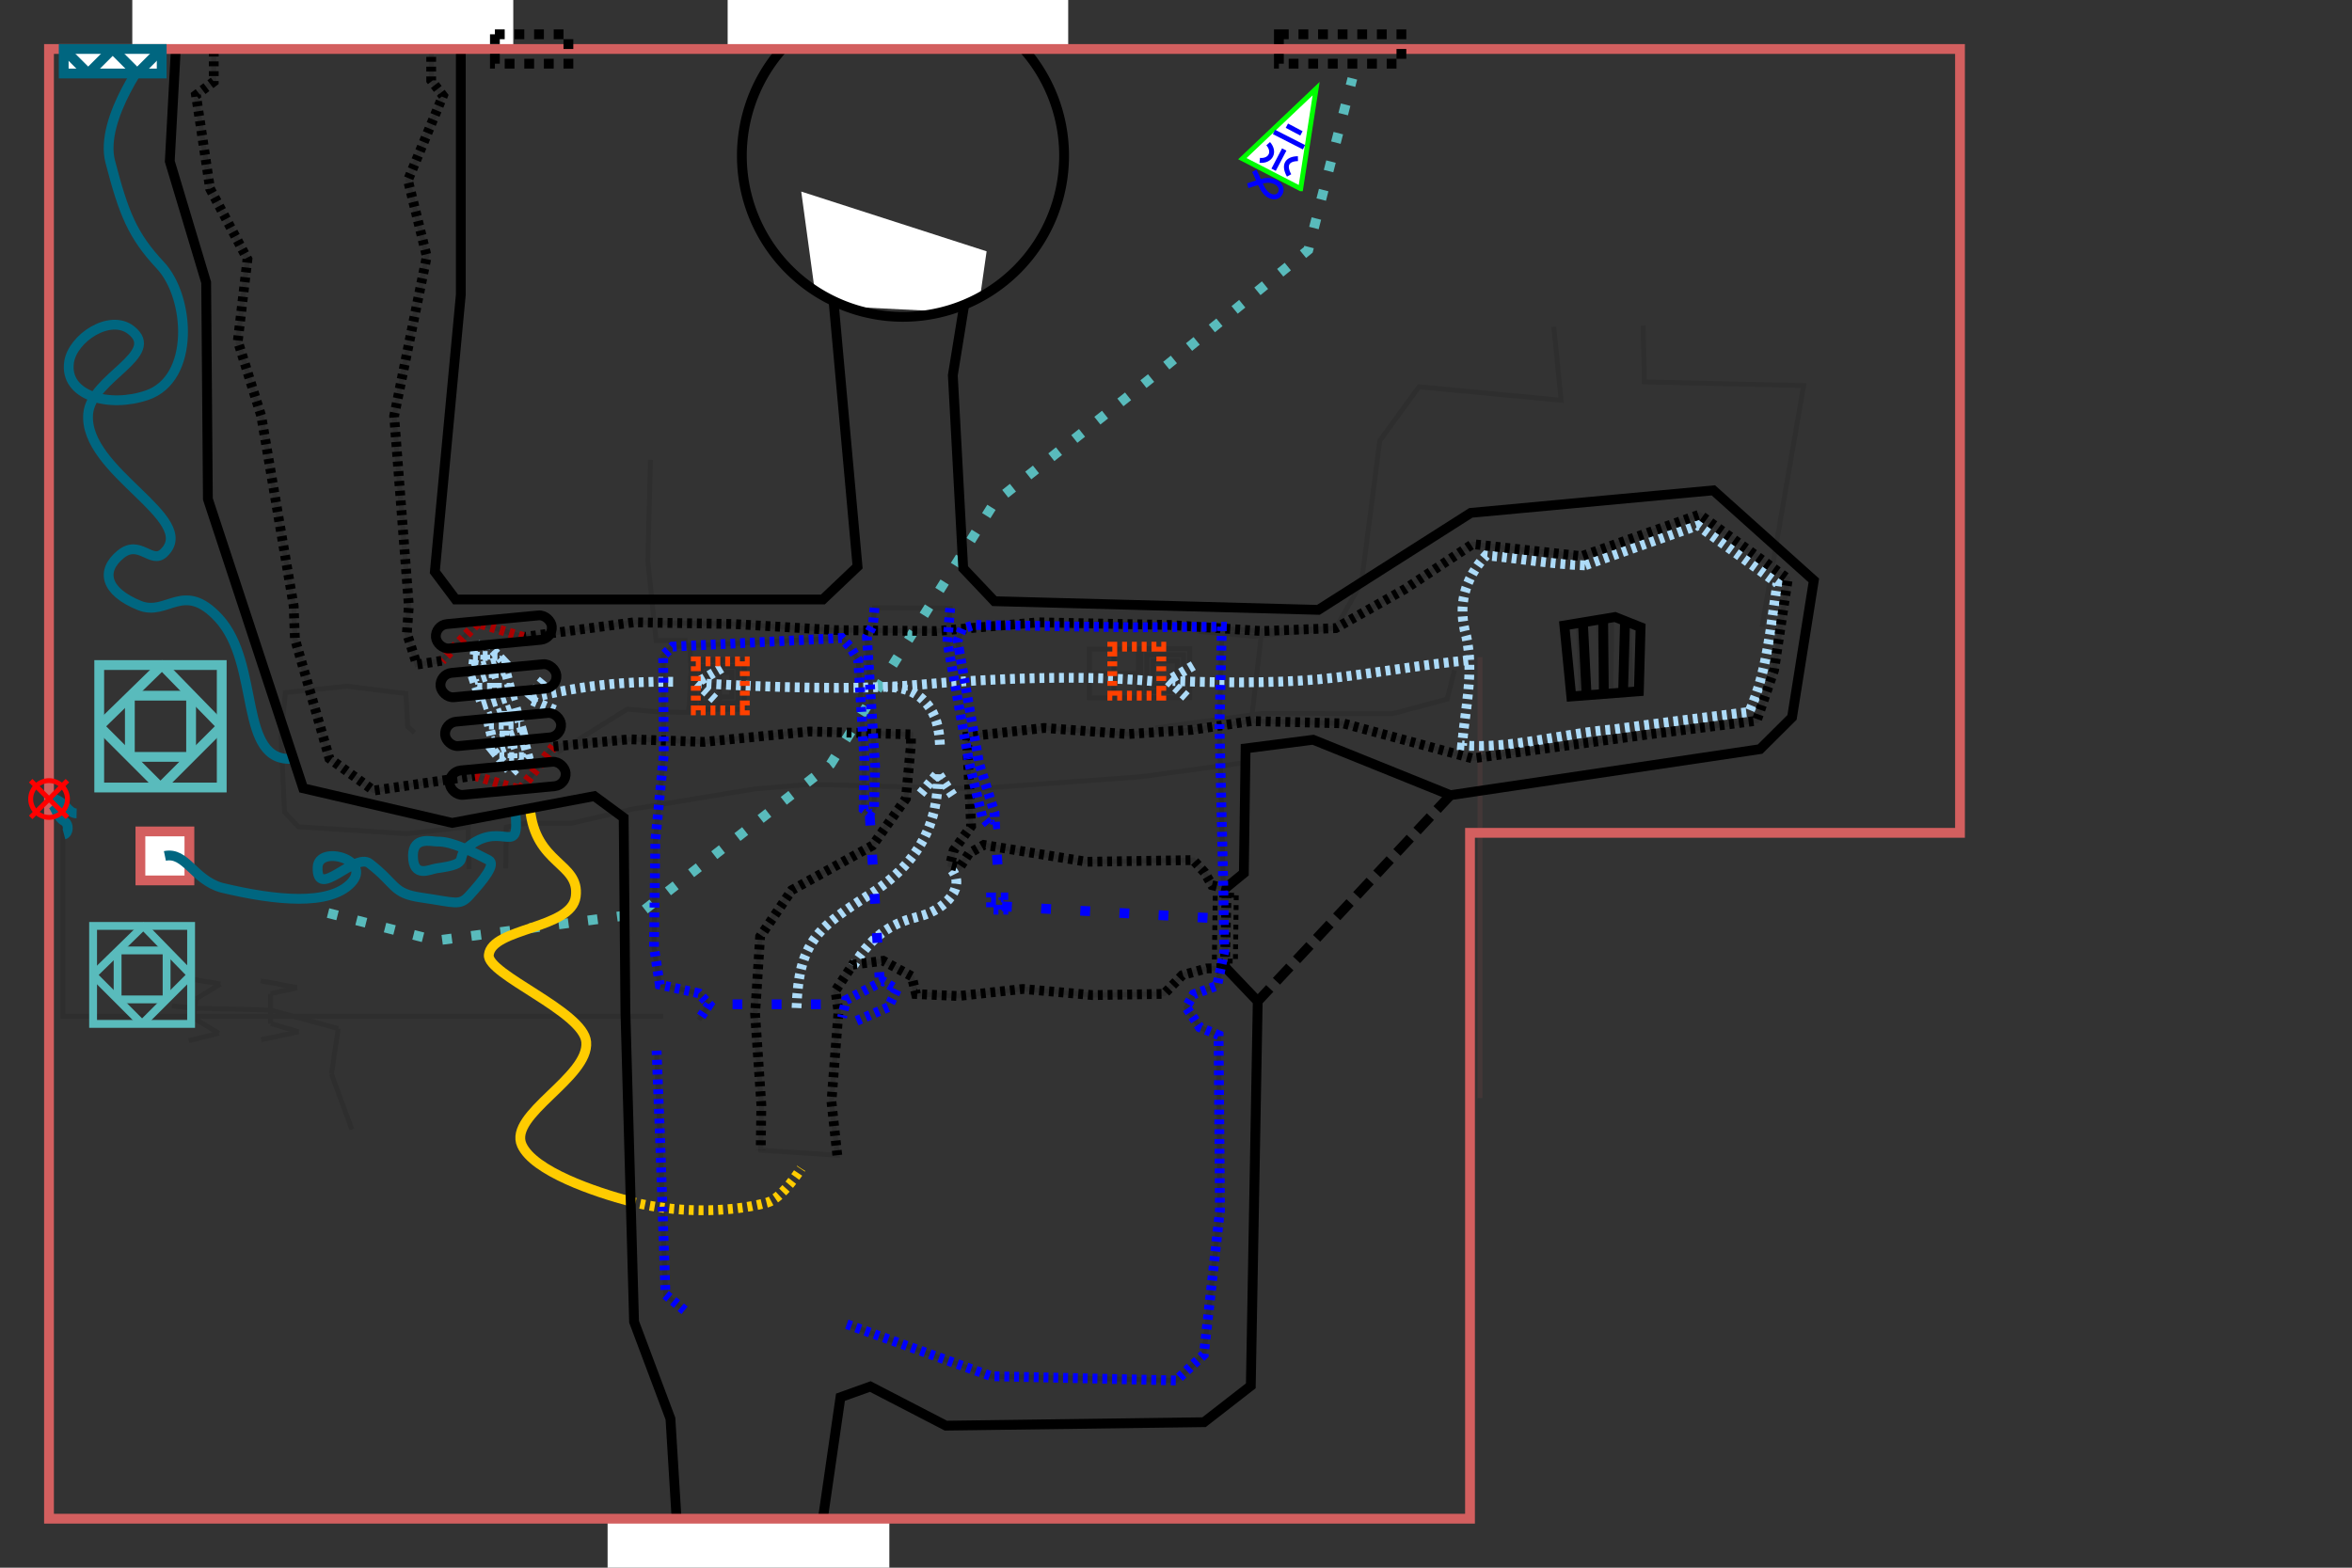 <?xml version="1.0" encoding="UTF-8" standalone="no"?>
<!-- Created with Inkscape (http://www.inkscape.org/) -->

<svg
   xmlns:dc="http://purl.org/dc/elements/1.1/"
   xmlns:cc="http://creativecommons.org/ns#"
   xmlns:rdf="http://www.w3.org/1999/02/22-rdf-syntax-ns#"
   xmlns:svg="http://www.w3.org/2000/svg"
   xmlns="http://www.w3.org/2000/svg"
   xmlns:sodipodi="http://sodipodi.sourceforge.net/DTD/sodipodi-0.dtd"
   xmlns:inkscape="http://www.inkscape.org/namespaces/inkscape"
   width="480"
   height="320"
   id="svg2"
   version="1.1"
   inkscape:version="0.48.2 r9819"
   sodipodi:docname="itnas401.svg"
   inkscape:export-xdpi="90"
   inkscape:export-ydpi="90">
  <rect width="100%" height="100%" fill="#333333" stroke="none"/>
  <defs
     id="defs4">
    <inkscape:perspective
       sodipodi:type="inkscape:persp3d"
       inkscape:vp_x="0 : 160 : 1"
       inkscape:vp_y="0 : 1000 : 0"
       inkscape:vp_z="480 : 160 : 1"
       inkscape:persp3d-origin="240 : 106.66667 : 1"
       id="perspective8" />
  </defs>
  <sodipodi:namedview
     id="base"
     pagecolor="#ffffff"
     bordercolor="#666666"
     borderopacity="1.0"
     inkscape:pageopacity="1"
     inkscape:pageshadow="2"
     inkscape:zoom="2"
     inkscape:cx="234.5385"
     inkscape:cy="169.70799"
     inkscape:document-units="px"
     inkscape:current-layer="layer2"
     showgrid="false"
     inkscape:snap-nodes="true"
     inkscape:snap-global="false"
     inkscape:snap-grids="true"
     showguides="true"
     inkscape:window-width="1235"
     inkscape:window-height="746"
     inkscape:window-x="-8"
     inkscape:window-y="-8"
     inkscape:window-maximized="1"
     inkscape:object-nodes="false"
     inkscape:object-paths="false"
     inkscape:snap-center="false"
     inkscape:snap-object-midpoints="false">
    <inkscape:grid
       empspacing="5"
       visible="true"
       enabled="true"
       snapvisiblegridlinesonly="true"
       type="xygrid"
       id="grid2816" />
  </sodipodi:namedview>
  <g
     inkscape:label="skel"
     inkscape:groupmode="layer"
     id="layer1"
     style="opacity:0.1;display:inline"
     sodipodi:insensitive="true">
    <g
       id="g17943"
       transform="matrix(0.25,0,0,0.25,154.178,186.919)"
       style="color:#000000;fill:none;stroke:#000000;stroke-width:4px;stroke-linecap:butt;stroke-linejoin:miter;stroke-miterlimit:4;stroke-opacity:1;stroke-dasharray:none;stroke-dashoffset:0;marker:none;visibility:visible;display:inline;overflow:visible;enable-background:accumulate">
      <g
         id="g8206-1"
         transform="translate(-27.44,-242.778)"
         inkscape:transform-center-x="28.667724"
         inkscape:transform-center-y="24.022399"
         style="color:#000000;fill:none;stroke:#000000;stroke-width:4px;stroke-linecap:butt;stroke-linejoin:miter;stroke-miterlimit:4;stroke-opacity:1;stroke-dasharray:none;stroke-dashoffset:0;marker:none;visibility:visible;display:inline;overflow:visible;enable-background:accumulate">
        <g
           id="g8208-74"
           style="color:#000000;fill:none;stroke:#000000;stroke-width:4px;stroke-linecap:butt;stroke-linejoin:miter;stroke-miterlimit:4;stroke-opacity:1;stroke-dasharray:none;stroke-dashoffset:0;marker:none;visibility:visible;display:inline;overflow:visible;enable-background:accumulate">
          <path
             inkscape:connector-curvature="0"
             style="color:#000000;fill:none;stroke:#000000;stroke-width:4px;stroke-linecap:butt;stroke-linejoin:miter;stroke-miterlimit:4;stroke-opacity:1;stroke-dasharray:none;stroke-dashoffset:0;marker:none;visibility:visible;display:inline;overflow:visible;enable-background:accumulate"
             d="m 320,65 0,-40"
             id="path8210-0"
             sodipodi:nodetypes="cc" />
          <path
             inkscape:connector-curvature="0"
             style="color:#000000;fill:none;stroke:#000000;stroke-width:4px;stroke-linecap:butt;stroke-linejoin:miter;stroke-miterlimit:4;stroke-opacity:1;stroke-dasharray:none;stroke-dashoffset:0;marker:none;visibility:visible;display:inline;overflow:visible;enable-background:accumulate"
             d="m 300,45 40,0"
             id="path8212-94" />
        </g>
        <rect
           y="25"
           x="300"
           height="40"
           width="40"
           id="rect8214-8"
           style="color:#000000;fill:none;stroke:#000000;stroke-width:4px;stroke-linecap:butt;stroke-linejoin:miter;stroke-miterlimit:4;stroke-opacity:1;stroke-dasharray:none;stroke-dashoffset:0;marker:none;visibility:visible;display:inline;overflow:visible;enable-background:accumulate" />
      </g>
      <g
         id="g8206-9"
         transform="translate(-349.247,-233.464)"
         inkscape:transform-center-x="28.667724"
         inkscape:transform-center-y="24.022399"
         style="color:#000000;fill:none;stroke:#000000;stroke-width:4px;stroke-linecap:butt;stroke-linejoin:miter;stroke-miterlimit:4;stroke-opacity:1;stroke-dasharray:none;stroke-dashoffset:0;marker:none;visibility:visible;display:inline;overflow:visible;enable-background:accumulate">
        <g
           id="g8208-7"
           style="color:#000000;fill:none;stroke:#000000;stroke-width:4px;stroke-linecap:butt;stroke-linejoin:miter;stroke-miterlimit:4;stroke-opacity:1;stroke-dasharray:none;stroke-dashoffset:0;marker:none;visibility:visible;display:inline;overflow:visible;enable-background:accumulate">
          <path
             inkscape:connector-curvature="0"
             style="color:#000000;fill:none;stroke:#000000;stroke-width:4px;stroke-linecap:butt;stroke-linejoin:miter;stroke-miterlimit:4;stroke-opacity:1;stroke-dasharray:none;stroke-dashoffset:0;marker:none;visibility:visible;display:inline;overflow:visible;enable-background:accumulate"
             d="m 320,65 0,-40"
             id="path8210-8"
             sodipodi:nodetypes="cc" />
          <path
             inkscape:connector-curvature="0"
             style="color:#000000;fill:none;stroke:#000000;stroke-width:4px;stroke-linecap:butt;stroke-linejoin:miter;stroke-miterlimit:4;stroke-opacity:1;stroke-dasharray:none;stroke-dashoffset:0;marker:none;visibility:visible;display:inline;overflow:visible;enable-background:accumulate"
             d="m 300,45 40,0"
             id="path8212-9" />
        </g>
        <rect
           y="25"
           x="300"
           height="40"
           width="40"
           id="rect8214-4"
           style="color:#000000;fill:none;stroke:#000000;stroke-width:4px;stroke-linecap:butt;stroke-linejoin:miter;stroke-miterlimit:4;stroke-opacity:1;stroke-dasharray:none;stroke-dashoffset:0;marker:none;visibility:visible;display:inline;overflow:visible;enable-background:accumulate" />
      </g>
      <path
         id="path3120"
         d="m -57.906,322.213 -15.54,-12.847 -4.37,-126.008 -2.904,-73.133"
         style="color:#000000;fill:none;stroke:#000000;stroke-width:4px;stroke-linecap:butt;stroke-linejoin:miter;stroke-miterlimit:4;stroke-opacity:1;stroke-dasharray:none;stroke-dashoffset:0;marker:none;visibility:visible;display:inline;overflow:visible;enable-background:accumulate"
         inkscape:connector-curvature="0" />
      <path
         id="path3118"
         d="m 74.555,333.545 117.912,42.434 150.911,3.476 22.634,-21.131 13.154,-117.722 -1.095,-143.091 -15.405,-6.409 -11.036,-16.443 6.051,-10.465 19.164,-7.075 5.821,-28.018 -0.732,-52.146 -3.145,-131.38 1.938,-81.525 -72.068,0.508 -129.993,-1.956 -9.898,3.11 -3.852,9.64 1.276,7.245"
         style="color:#000000;fill:none;stroke:#000000;stroke-width:4px;stroke-linecap:butt;stroke-linejoin:miter;stroke-miterlimit:4;stroke-opacity:1;stroke-dasharray:none;stroke-dashoffset:0;marker:none;visibility:visible;display:inline;overflow:visible;enable-background:accumulate"
         inkscape:connector-curvature="0" />
      <path
         id="path2901"
         d="m 158.063,-215.676 -1.397,-7.723 2.25,-27.75 -61.75,-0.25 -1.266,14.06 -4.903,9.621 6.665,105.788 -0.855,33.474 -3.536,4.95 -4.95,-3.536 0.536,-41.029 -4.95,-80.61 -6.364,-10.253 -7.099,-7.798 -138.146,7.007 -7.646,7.262 0.439,81.358 -6.83,69.793 -1.112,86.995 4.711,30.631 31.73,6.987 8.528,9.151 -8.365,12.639"
         style="color:#000000;fill:none;stroke:#000000;stroke-width:4px;stroke-linecap:butt;stroke-linejoin:miter;stroke-miterlimit:4;stroke-opacity:1;stroke-dasharray:none;stroke-dashoffset:0;marker:none;visibility:visible;display:inline;overflow:visible;enable-background:accumulate"
         inkscape:connector-curvature="0" />
    </g>
    <path
       style="color:#000000;fill:none;stroke:#000000;stroke-width:1px;stroke-linecap:butt;stroke-linejoin:miter;stroke-miterlimit:4;stroke-opacity:1;stroke-dasharray:none;stroke-dashoffset:0;marker:none;visibility:visible;display:inline;overflow:visible;enable-background:accumulate"
       d="m 88,10.031 -44.375,0.5 0,6.125 -3.625,2.75 2.875,19.125 7.625,14.375 -1.969,16.719 4.781,15.281 6.625,38.812 0.25,6.656 0,0.031 7.031,24.406 9.031,6.562 20.625,-3.031 9.281,2.875 6.812,-8.844 15.469,-1.469 0.031,0 15.188,0.531 21.562,-2.125 20.688,0.594 0,2.062 -1.031,11.031 0,0.031 -6.812,9.562 -16.469,9.094 -6.469,9.5 -0.812,12.625 -0.219,3.031 1.281,18.656 -0.125,9.281 15.625,1.031 -1.188,-10.938 1.438,-18.406 -0.625,-4.25 3.531,-5.312 6.219,-0.781 5.812,3.156 0.875,3.625 8.625,0.406 13.188,-1.438 14.219,1.25 0.031,0 0.25,0 14.312,-0.25 0.031,-0.031 3.688,-3.781 4.969,-1.375 3.719,-0.094 0.375,-16.156 0,-0.031 -3,-0.719 -1.562,-2.656 -2.25,-2.469 -21.75,0.344 -21,-3.438 -3.031,1.75 -1.875,2.812 -1.969,-0.531 0.719,-2.938 3.562,-4.906 -0.812,-16.875 0.031,-1.438 15.719,-1.75 16.969,1.25 13.25,-0.875 12.031,-1.781 2.125,-18.375 -18.906,-1.25 -26.688,-0.531 -20.875,1.781 -20.5,-0.188 -20.875,-1.25 -20.312,-0.344 -22.531,3 -9.375,-2.875 -7.312,7.719 -5.062,0.781 -2.031,-6.406 0.406,-5.562 0,-0.031 -3,-38.75 6.656,-32.562 -3.844,-15.562 7.156,-17.25 -2.406,-3.125 0,-6.375 z"
       id="path12433"
       inkscape:connector-curvature="0" />
    <g
       transform="matrix(0.25,0,0,0.25,66.837,128.497)"
       id="g12452"
       style="color:#000000;fill:none;stroke:#000000;stroke-width:4px;stroke-linecap:butt;stroke-linejoin:miter;stroke-miterlimit:4;stroke-opacity:1;stroke-dasharray:none;stroke-dashoffset:0;marker:none;visibility:visible;display:inline;overflow:visible;enable-background:accumulate">
      <rect
         style="color:#000000;fill:none;stroke:#000000;stroke-width:4px;stroke-linecap:butt;stroke-linejoin:miter;stroke-miterlimit:4;stroke-opacity:1;stroke-dasharray:none;stroke-dashoffset:0;marker:none;visibility:visible;display:inline;overflow:visible;enable-background:accumulate"
         id="rect12454"
         width="40"
         height="40"
         x="300"
         y="25" />
      <rect
         y="30"
         x="305"
         height="30"
         width="30"
         id="rect12456"
         style="color:#000000;fill:none;stroke:#000000;stroke-width:4px;stroke-linecap:butt;stroke-linejoin:miter;stroke-miterlimit:4;stroke-opacity:1;stroke-dasharray:none;stroke-dashoffset:0;marker:none;visibility:visible;display:inline;overflow:visible;enable-background:accumulate" />
      <rect
         style="color:#000000;fill:none;stroke:#000000;stroke-width:4px;stroke-linecap:butt;stroke-linejoin:miter;stroke-miterlimit:4;stroke-opacity:1;stroke-dasharray:none;stroke-dashoffset:0;marker:none;visibility:visible;display:inline;overflow:visible;enable-background:accumulate"
         id="rect12458"
         width="20"
         height="20"
         x="310"
         y="35" />
    </g>
    <g
       style="color:#000000;fill:none;stroke:#000000;stroke-width:4px;stroke-linecap:butt;stroke-linejoin:miter;stroke-miterlimit:4;stroke-opacity:1;stroke-dasharray:none;stroke-dashoffset:0;marker:none;visibility:visible;display:inline;overflow:visible;enable-background:accumulate"
       id="g11409"
       transform="matrix(0.25,0,0,0.25,157.788,126.168)">
      <rect
         y="25"
         x="300"
         height="40"
         width="40"
         id="rect11411"
         style="color:#000000;fill:none;stroke:#000000;stroke-width:4px;stroke-linecap:butt;stroke-linejoin:miter;stroke-miterlimit:4;stroke-opacity:1;stroke-dasharray:none;stroke-dashoffset:0;marker:none;visibility:visible;display:inline;overflow:visible;enable-background:accumulate" />
      <rect
         style="color:#000000;fill:none;stroke:#000000;stroke-width:4px;stroke-linecap:butt;stroke-linejoin:miter;stroke-miterlimit:4;stroke-opacity:1;stroke-dasharray:none;stroke-dashoffset:0;marker:none;visibility:visible;display:inline;overflow:visible;enable-background:accumulate"
         id="rect11413"
         width="30"
         height="30"
         x="305"
         y="30" />
      <rect
         y="35"
         x="310"
         height="20"
         width="20"
         id="rect11415"
         style="color:#000000;fill:none;stroke:#000000;stroke-width:4px;stroke-linecap:butt;stroke-linejoin:miter;stroke-miterlimit:4;stroke-opacity:1;stroke-dasharray:none;stroke-dashoffset:0;marker:none;visibility:visible;display:inline;overflow:visible;enable-background:accumulate" />
    </g>
    <g
       id="g18091"
       transform="matrix(0.25,0,0,0.25,77.527,115.64)"
       style="color:#000000;fill:none;stroke:#000000;stroke-width:4px;stroke-linecap:butt;stroke-linejoin:miter;stroke-miterlimit:4;stroke-opacity:1;stroke-dasharray:none;stroke-dashoffset:0;marker:none;visibility:visible;display:inline;overflow:visible;enable-background:accumulate">
      <path
         sodipodi:nodetypes="cccc"
         inkscape:connector-curvature="0"
         id="path3071"
         d="m 1128.256,49.256 34,-197 -130,-3 -1,-46"
         style="color:#000000;fill:none;stroke:#000000;stroke-width:4px;stroke-linecap:butt;stroke-linejoin:miter;stroke-miterlimit:4;stroke-opacity:1;stroke-dasharray:none;stroke-dashoffset:0;marker:none;visibility:visible;display:inline;overflow:visible;enable-background:accumulate" />
      <path
         sodipodi:nodetypes="cccccccc"
         inkscape:connector-curvature="0"
         id="path5363"
         d="m 958.256,-195.744 6,60 -116,-11 -32,44 -15,116 -21,37 L 713.5,56.988 668.052,52.929"
         style="color:#000000;fill:none;stroke:#000000;stroke-width:4px;stroke-linecap:butt;stroke-linejoin:miter;stroke-miterlimit:4;stroke-opacity:1;stroke-dasharray:none;stroke-dashoffset:0;marker:none;visibility:visible;display:inline;overflow:visible;enable-background:accumulate" />
      <path
         inkscape:connector-curvature="0"
         id="path3060"
         d="m 877.214,84.749 -5.958,23.507 -45,12 L 720,120 633,131.81"
         style="color:#000000;fill:none;stroke:#000000;stroke-width:4px;stroke-linecap:butt;stroke-linejoin:miter;stroke-miterlimit:4;stroke-opacity:1;stroke-dasharray:none;stroke-dashoffset:0;marker:none;visibility:visible;display:inline;overflow:visible;enable-background:accumulate" />
    </g>
    <path
       style="color:#000000;fill:none;stroke:#0000ff;stroke-width:1px;stroke-linecap:butt;stroke-linejoin:miter;stroke-miterlimit:4;stroke-opacity:1;stroke-dasharray:none;stroke-dashoffset:0;marker:none;visibility:visible;display:inline;overflow:visible;enable-background:accumulate"
       d="m 43.627,10.516 44.375,-0.5"
       id="path3057"
       inkscape:connector-curvature="0" />
    <path
       style="color:#000000;fill:none;stroke:#d35f5f;stroke-width:1;stroke-linecap:butt;stroke-linejoin:miter;stroke-miterlimit:4;stroke-opacity:1;stroke-dasharray:none;stroke-dashoffset:0;marker:none;visibility:visible;display:inline;overflow:visible;enable-background:accumulate"
       d="m 302.049,134.14 0,90"
       id="path7571"
       inkscape:connector-curvature="0" />
    <g
       id="g23506"
       transform="translate(9,38)">
      <path
         sodipodi:nodetypes="cccccccccccccccccccccccccccccccccc"
         inkscape:connector-curvature="0"
         id="path5363-1"
         d="m 245.266,117.633 -21.75,2.953 -33.498,2.408 -33.752,-0.895 -11.25,0.939 -24.75,4.082 -12.693,2.933 -9.369,0 -3.889,0.795 -0.088,8.397 m -7.513,0.177 -0.177,-8.662 -12.551,1.414 -22.097,-1.414 -2.828,-3.005 -0.707,-15.38 0.884,-9.016 12.594,-1.287 12,1.5 0.375,6.75 1.388,1.227 m 29.097,3.95 0.761,-0.295 13.564,-8.455 6.75,0.598 5.684,0.023 0.227,-1.354 L 132,99 l -0.175,-5.257 -0.996,0 -0.001,-1.001 -5.934,0 -1.683,-16.199 0.53,-20.683"
         style="color:#000000;fill:none;stroke:#000000;stroke-width:1px;stroke-linecap:butt;stroke-linejoin:miter;stroke-miterlimit:4;stroke-opacity:1;stroke-dasharray:none;stroke-dashoffset:0;marker:none;visibility:visible;display:inline;overflow:visible;enable-background:accumulate" />
      <path
         id="path7571-5"
         d="m 3.83,121.947 0,47.5 43.75,0 78.75,0"
         style="color:#000000;fill:none;stroke:#000000;stroke-width:1px;stroke-linecap:butt;stroke-linejoin:miter;stroke-miterlimit:4;stroke-opacity:1;stroke-dasharray:none;stroke-dashoffset:0;marker:none;visibility:visible;display:inline;overflow:visible;enable-background:accumulate"
         inkscape:connector-curvature="0" />
    </g>
    <path
       style="fill:none;stroke:#000000;stroke-width:1px;stroke-linecap:butt;stroke-linejoin:miter;stroke-opacity:1"
       d="m 257.5,128.812 15.091,-0.609 14.141,-7.961 13.789,-9.192 22.274,2.475 24.042,-8.485 18.031,13.081 -2.801,18.672 -3.563,10.32 -22.274,2.828 -35.732,4.879 -26.369,-7.166 -18.753,-0.466"
       id="path23528"
       inkscape:connector-curvature="0"
       sodipodi:nodetypes="ccccccccccccc" />
    <path
       style="color:#000000;fill:none;stroke:#000000;stroke-width:1;stroke-linecap:butt;stroke-linejoin:miter;stroke-miterlimit:4;stroke-opacity:1;stroke-dashoffset:0;marker:none;visibility:visible;display:inline;overflow:visible;enable-background:accumulate"
       d="m 319.259,127.667 10.333,-1.719 5.223,2.073 -0.354,13.081 -13.789,1.061 z"
       id="rect23530"
       inkscape:connector-curvature="0"
       sodipodi:nodetypes="cccccc" />
    <path
       style="fill:none;stroke:#000000;stroke-width:1px;stroke-linecap:butt;stroke-linejoin:miter;stroke-opacity:1"
       d="m 322.119,127.097 0.631,14.906 1.324,-0.102 -0.62,-15.07 z"
       id="path23699"
       inkscape:connector-curvature="0"
       sodipodi:nodetypes="ccccc" />
    <path
       inkscape:connector-curvature="0"
       id="path23701"
       d="m 326.211,126.281 0.984,15.379 1.558,-0.12 0.151,-14.968 z"
       style="fill:none;stroke:#000000;stroke-width:1px;stroke-linecap:butt;stroke-linejoin:miter;stroke-opacity:1"
       sodipodi:nodetypes="ccccc" />
    <path
       style="fill:none;stroke:#000000;stroke-width:1px;stroke-linecap:butt;stroke-linejoin:miter;stroke-opacity:1"
       d="m 331.141,127.121 0.37,14.208 1.434,-0.11 -0.64,-13.813 z"
       id="path23703"
       inkscape:connector-curvature="0"
       sodipodi:nodetypes="ccccc" />
    <g
       transform="matrix(-0.02,-0.249,0.249,-0.02,-45.747,433.075)"
       id="g5081">
      <path
         inkscape:connector-curvature="0"
         id="path5054"
         d="m 817,521 -46.5,13"
         style="fill:none;stroke:#000000;stroke-width:4px;stroke-linecap:butt;stroke-linejoin:miter;stroke-opacity:1" />
      <path
         inkscape:connector-curvature="0"
         id="path5052"
         d="M 853.5,529.5 817,521"
         style="fill:none;stroke:#000000;stroke-width:4px;stroke-linecap:butt;stroke-linejoin:miter;stroke-opacity:1" />
      <path
         inkscape:connector-curvature="0"
         id="path5049"
         d="M 873,475.75 853.5,529.5"
         style="fill:none;stroke:#000000;stroke-width:4px;stroke-linecap:butt;stroke-linejoin:miter;stroke-opacity:1" />
      <path
         inkscape:connector-curvature="0"
         id="path5047"
         d="M 879.5,414.125 873,475.75"
         style="fill:none;stroke:#000000;stroke-width:4px;stroke-linecap:butt;stroke-linejoin:miter;stroke-opacity:1" />
      <path
         inkscape:connector-curvature="0"
         id="path5043"
         d="m 882.875,395.375 -3.375,18.75"
         style="fill:none;stroke:#000000;stroke-width:4px;stroke-linecap:butt;stroke-linejoin:miter;stroke-opacity:1" />
      <path
         inkscape:connector-curvature="0"
         id="path5079"
         d="m 857.5,432 -4,-25"
         style="fill:none;stroke:#000000;stroke-width:4px;stroke-linecap:butt;stroke-linejoin:miter;stroke-opacity:1" />
      <path
         inkscape:connector-curvature="0"
         id="path5077"
         d="m 871.5,412.5 -14,19.5"
         style="fill:none;stroke:#000000;stroke-width:4px;stroke-linecap:butt;stroke-linejoin:miter;stroke-opacity:1" />
      <path
         inkscape:connector-curvature="0"
         id="path5075"
         d="m 887,415.5 -15.5,-3"
         style="fill:none;stroke:#000000;stroke-width:4px;stroke-linecap:butt;stroke-linejoin:miter;stroke-opacity:1" />
      <path
         inkscape:connector-curvature="0"
         id="path5073"
         d="M 897.5,436.5 887,415.5"
         style="fill:none;stroke:#000000;stroke-width:4px;stroke-linecap:butt;stroke-linejoin:miter;stroke-opacity:1" />
      <path
         inkscape:connector-curvature="0"
         id="path5071"
         d="m 904,411 -6.5,25.5"
         style="fill:none;stroke:#000000;stroke-width:4px;stroke-linecap:butt;stroke-linejoin:miter;stroke-opacity:1" />
      <path
         inkscape:connector-curvature="0"
         id="path5067"
         d="M 889.625,498.625 897.5,469.5"
         style="fill:none;stroke:#000000;stroke-width:4px;stroke-linecap:butt;stroke-linejoin:miter;stroke-opacity:1"
         sodipodi:nodetypes="cc" />
      <path
         inkscape:connector-curvature="0"
         id="path5064"
         d="m 886.5,476.625 2.875,22"
         style="fill:none;stroke:#000000;stroke-width:4px;stroke-linecap:butt;stroke-linejoin:miter;stroke-opacity:1"
         sodipodi:nodetypes="cc" />
      <path
         inkscape:connector-curvature="0"
         id="path5062"
         d="m 861.93,474.756 24.391,1.863"
         style="fill:none;stroke:#000000;stroke-width:4px;stroke-linecap:butt;stroke-linejoin:miter;stroke-opacity:1"
         sodipodi:nodetypes="cc" />
      <path
         inkscape:connector-curvature="0"
         id="path5060"
         d="M 853.5,497 862,475"
         style="fill:none;stroke:#000000;stroke-width:4px;stroke-linecap:butt;stroke-linejoin:miter;stroke-opacity:1"
         sodipodi:nodetypes="cc" />
      <path
         inkscape:connector-curvature="0"
         id="path5056"
         d="m 849.5,466 4,31"
         style="fill:none;stroke:#000000;stroke-width:4px;stroke-linecap:butt;stroke-linejoin:miter;stroke-opacity:1" />
    </g>
  </g>
  <g
     inkscape:groupmode="layer"
     id="layer2"
     inkscape:label="walls">
    <path
       style="color:#000000;fill:none;stroke:#59bbbc;stroke-width:2;stroke-linecap:butt;stroke-linejoin:miter;stroke-miterlimit:4;stroke-opacity:1;stroke-dasharray:2, 4;stroke-dashoffset:4.5;marker:none;visibility:visible;display:inline;overflow:visible;enable-background:accumulate"
       d="m 65.5,186 23.5,6 41.5,-5.5 39,-30.5 33.5,-53.5 31.5,-25 L 267,51 276,16"
       id="path4492"
       inkscape:connector-curvature="0" />
    <path
       style="color:#000000;fill:none;stroke:#ffcc00;stroke-width:2;stroke-linecap:butt;stroke-linejoin:miter;stroke-miterlimit:4;stroke-opacity:1;stroke-dasharray:none;stroke-dashoffset:0;marker:none;visibility:visible;display:inline;overflow:visible;enable-background:accumulate"
       d="m 108.152,164.981 c 1.064,11.57 10.225,11.074 9.348,18.019 -0.846,6.699 -17.132,6.319 -17.745,11.918 -0.434,3.966 19.323,11.539 19.881,17.761 0.651,7.245 -15.969,14.844 -13.136,21.071 2.429,5.339 14.872,9.556 22.215,11.509"
       id="path4368"
       inkscape:connector-curvature="0"
       sodipodi:nodetypes="cssssc" />
    <path
       style="color:#000000;fill:none;stroke:#ffcc00;stroke-width:2;stroke-linecap:butt;stroke-linejoin:miter;stroke-miterlimit:4;stroke-opacity:1;stroke-dasharray:1,1;stroke-dashoffset:0;marker:none;visibility:visible;display:inline;overflow:visible;enable-background:accumulate"
       d="m 128.715,245.259 c 8.634,2.297 19.879,2.385 27.785,0.241 3.185,-0.864 7,-7 7,-7"
       id="path4347" />
    <path
       style="color:#000000;fill:none;stroke:#000000;stroke-width:2;stroke-linecap:butt;stroke-linejoin:miter;stroke-miterlimit:4;stroke-opacity:1;stroke-dasharray:4, 2;stroke-dashoffset:0;marker:none;visibility:visible;display:inline;overflow:visible;enable-background:accumulate"
       d="m 296.01,162.315 -39.33,42.073"
       id="path3845"
       inkscape:connector-curvature="0"
       sodipodi:nodetypes="cc" />
    <path
       style="fill:none;stroke:#addbf8;stroke-width:2;stroke-linecap:butt;stroke-linejoin:miter;stroke-opacity:1;color:#000000;stroke-miterlimit:4;stroke-dasharray:1,1;stroke-dashoffset:0;marker:none;visibility:visible;display:inline;overflow:visible;enable-background:accumulate"
       d="m 323.438,115.406 c -6.672,-0.214 -13.446,-1.439 -20.156,-2.031 -4.454,4.776 -5.863,10.285 -4.027,16.576 1.59,7.406 -0.257,14.807 -0.88,22.206 10.228,0.779 20.717,-2.499 31.046,-3.298 9.18,-1.28 18.386,-2.361 27.579,-3.546 3.682,-8.317 4.318,-17.375 5.719,-26.25 -5.406,-3.938 -10.812,-7.875 -16.219,-11.812 -7.688,2.719 -15.375,5.438 -23.062,8.156 z"
       id="path3861"
       inkscape:connector-curvature="0" />
    <rect
       y="-254.631"
       x="179.442"
       height="4.291"
       width="13.433"
       id="rect2860"
       style="color:#000000;fill:none;stroke:#000000;stroke-width:1;stroke-linecap:butt;stroke-linejoin:miter;stroke-miterlimit:4;stroke-opacity:1;stroke-dasharray:1, 1;stroke-dashoffset:0;marker:none;visibility:visible;display:inline;overflow:visible;enable-background:accumulate"
       transform="matrix(-0.013,1,-1,-0.013,0,0)" />
    <path
       inkscape:connector-curvature="0"
       id="path4279"
       style="color:#000000;fill:none;stroke:#addbf8;stroke-width:2;stroke-linecap:butt;stroke-linejoin:miter;stroke-miterlimit:4;stroke-opacity:1;stroke-dasharray:1,1;stroke-dashoffset:0;marker:none;visibility:visible;display:inline;overflow:visible;enable-background:accumulate"
       d="m 147.283,136.37 -5.142,3.022 4.313,3.901 m 88.655,-4.27 c -14.25,-1.25 -32.15,-0.613 -47.854,0.768 -13.076,1.15 -30.674,0.465 -44.174,-0.285"
       sodipodi:nodetypes="ccccsc" />
    <path
       inkscape:connector-curvature="0"
       style="color:#000000;fill:none;stroke:#addbf8;stroke-width:2;stroke-linecap:butt;stroke-linejoin:miter;stroke-miterlimit:4;stroke-opacity:1;stroke-dasharray:1,1;stroke-dashoffset:0;marker:none;visibility:visible;display:inline;overflow:visible;enable-background:accumulate"
       d="m 191.819,152.007 c -0.115,-3.18 -0.747,-6.1 -2.707,-8.393 -1.926,-2.253 -4.385,-3.345 -8.249,-3.385"
       id="path4279-7"
       sodipodi:nodetypes="csc" />
    <path
       id="path4279-7-2"
       style="color:#000000;fill:none;stroke:#addbf8;stroke-width:2;stroke-linecap:butt;stroke-linejoin:miter;stroke-miterlimit:4;stroke-opacity:1;stroke-dasharray:1,1;stroke-dashoffset:0;marker:none;visibility:visible;display:inline;overflow:visible;enable-background:accumulate"
       d="m 162.562,205.755 c 0.416,-13.433 4.337,-16.428 14.882,-23.154 10.25,-6.538 14.16,-14.696 13.962,-24.816 M 187.875,162 191.406,157.785 194.875,163" />
    <path
       inkscape:connector-curvature="0"
       style="color:#000000;fill:none;stroke:#addbf8;stroke-width:2;stroke-linecap:butt;stroke-linejoin:miter;stroke-miterlimit:4;stroke-opacity:1;stroke-dasharray:1,1;stroke-dashoffset:0;marker:none;visibility:visible;display:inline;overflow:visible;enable-background:accumulate"
       d="m 174.125,197.158 c 4.311,-6.982 8.713,-8.905 13.444,-10.088 5.595,-1.398 9.853,-6.372 6.34,-9.863"
       id="path4279-7-2-2"
       sodipodi:nodetypes="csc" />
    <path
       style="color:#000000;fill:none;stroke:#aa0000;stroke-width:2;stroke-linecap:butt;stroke-linejoin:miter;stroke-miterlimit:4;stroke-opacity:1;stroke-dasharray:1,1;stroke-dashoffset:0;marker:none;visibility:visible;display:inline;overflow:visible;enable-background:accumulate"
       d="m 96.875,158.344 9.281,2.875 6.812,-8.844"
       id="path4060" />
    <path
       style="color:#000000;fill:none;stroke:#000000;stroke-width:2;stroke-linecap:butt;stroke-linejoin:miter;stroke-miterlimit:4;stroke-opacity:1;stroke-dasharray:1, 1;stroke-dashoffset:0;marker:none;visibility:visible;display:inline;overflow:visible;enable-background:accumulate"
       d="m 112.969,152.375 15.469,-1.469 0.031,0 15.188,0.531 21.562,-2.125 20.688,0.594 0,2.062 -1.031,11.031 0,0.031 -6.812,9.562 -16.469,9.094 -6.469,9.5 -0.812,12.625 -0.219,3.031 1.281,18.656 -0.125,9.281 m 15.625,1.031 -1.188,-10.938 1.438,-18.406 -0.625,-4.25 3.531,-5.312 6.219,-0.781 5.812,3.156 0.875,3.625 8.625,0.406 13.188,-1.438 14.219,1.25 0.031,0 0.25,0 14.312,-0.25 0.031,-0.031 3.688,-3.781 4.969,-1.375 3.719,-0.094 0.375,-16.156 0,-0.031 -3,-0.719 -1.562,-2.656 -2.25,-2.469 -21.75,0.344 -21,-3.438 -3.031,1.75 -1.875,2.812 -1.969,-0.531 0.719,-2.938 3.562,-4.906 -0.812,-16.875 0.031,-1.438 15.719,-1.75 16.969,1.25 13.25,-0.875 12.031,-1.781 18.75,0.469 26.375,7.156 35.719,-4.875 22.281,-2.812 3.562,-10.344 2.812,-18.656 -18.031,-13.094 -24.062,8.5 -22.25,-2.469 -13.812,9.188 -14.125,7.969 -15.094,0.594 -18.906,-1.25 -26.688,-0.531 -20.875,1.781 -20.5,-0.188 -20.875,-1.25 -20.312,-0.344 -22.531,3"
       id="path4058"
       inkscape:connector-curvature="0"
       sodipodi:nodetypes="ccccccccccccccccccccccccccccccccccccccccccccccccccccccccccccccccccccccc" />
    <path
       style="color:#000000;fill:none;stroke:#aa0000;stroke-width:2;stroke-linecap:butt;stroke-linejoin:miter;stroke-miterlimit:4;stroke-opacity:1;stroke-dasharray:1,1;stroke-dashoffset:0;marker:none;visibility:visible;display:inline;overflow:visible;enable-background:accumulate"
       d="m 106.812,130.031 -9.375,-2.875 -7.312,7.719"
       id="path4056" />
    <path
       style="color:#000000;fill:none;stroke:#000000;stroke-width:2;stroke-linecap:butt;stroke-linejoin:miter;stroke-miterlimit:4;stroke-opacity:1;stroke-dasharray:1, 1;stroke-dashoffset:0;marker:none;visibility:visible;display:inline;overflow:visible;enable-background:accumulate"
       d="m 90.125,134.875 -5.062,0.781 -2.031,-6.406 0.406,-5.562 0,-0.031 -3,-38.75 L 87.094,52.344 83.25,36.781 90.406,19.531 88,16.406 l 0,-6.375 m -44.375,0.5 0,6.125 -3.625,2.75 2.875,19.125 7.625,14.375 -1.969,16.719 4.781,15.281 6.625,38.812 0.25,6.656 0,0.031 7.031,24.406 9.031,6.562 20.625,-3.031"
       id="path3854"
       inkscape:connector-curvature="0"
       sodipodi:nodetypes="cccccccccccccccccccccccc" />
    <path
       sodipodi:nodetypes="ccccsc"
       d="m 243.533,135.87 -5.142,3.022 4.313,3.901 m 56.905,-8.02 c -10,1 -17.196,2.379 -26.854,3.518 -9.348,1.102 -20.674,1.215 -33.424,0.715"
       style="color:#000000;fill:none;stroke:#addbf8;stroke-width:2;stroke-linecap:butt;stroke-linejoin:miter;stroke-miterlimit:4;stroke-opacity:1;stroke-dasharray:1,1;stroke-dashoffset:0;marker:none;visibility:visible;display:inline;overflow:visible;enable-background:accumulate"
       id="path3896"
       inkscape:connector-curvature="0" />
    <path
       inkscape:connector-curvature="0"
       id="path3898"
       style="color:#000000;fill:none;stroke:#addbf8;stroke-width:2;stroke-linecap:butt;stroke-linejoin:miter;stroke-miterlimit:4;stroke-opacity:1;stroke-dasharray:1,1;stroke-dashoffset:0;marker:none;visibility:visible;display:inline;overflow:visible;enable-background:accumulate"
       d="m 113.255,144.916 -5.523,-2.251 3.706,-4.482 m 25.921,0.985 c -9.799,-0.125 -18.653,0.754 -28.715,3.249"
       sodipodi:nodetypes="ccccc" />
    <path
       style="color:#000000;fill:none;stroke:#addbf8;stroke-width:2;stroke-linecap:butt;stroke-linejoin:miter;stroke-miterlimit:4;stroke-opacity:1;stroke-dasharray:1,1;stroke-dashoffset:0;marker:none;visibility:visible;display:inline;overflow:visible;enable-background:accumulate"
       d="m 100.715,153.255 3.666,4.504 3.407,-3.349 -0.851,-3.227 z"
       id="path3690"
       inkscape:connector-curvature="0"
       sodipodi:nodetypes="ccccc" />
    <path
       style="color:#000000;fill:none;stroke:#addbf8;stroke-width:2;stroke-linecap:butt;stroke-linejoin:miter;stroke-miterlimit:4;stroke-opacity:1;stroke-dasharray:1,1;stroke-dashoffset:0;marker:none;visibility:visible;display:inline;overflow:visible;enable-background:accumulate"
       d="m 96.462,136.582 6.032,-1.845 -3.543,-3.746 -1.998,1.955 z"
       id="path3688"
       inkscape:connector-curvature="0"
       sodipodi:nodetypes="ccccc" />
    <path
       style="color:#000000;fill:none;stroke:#addbf8;stroke-width:2;stroke-linecap:butt;stroke-linejoin:miter;stroke-miterlimit:4;stroke-opacity:1;stroke-dasharray:1,1;stroke-dashoffset:0;marker:none;visibility:visible;display:inline;overflow:visible;enable-background:accumulate"
       d="m 98.444,144.011 6.055,-1.934 -1.342,-5.297 -6.415,2.081 z"
       id="path3684"
       inkscape:connector-curvature="0"
       sodipodi:nodetypes="ccccc" />
    <path
       style="color:#000000;fill:none;stroke:#addbf8;stroke-width:2;stroke-linecap:butt;stroke-linejoin:miter;stroke-miterlimit:4;stroke-opacity:1;stroke-dasharray:1,1;stroke-dashoffset:0;marker:none;visibility:visible;display:inline;overflow:visible;enable-background:accumulate"
       d="m 106.599,149.314 -1.36,-4.911 -5.815,2.081 1.13,4.889 z"
       id="path3676"
       inkscape:connector-curvature="0"
       sodipodi:nodetypes="ccccc" />
    <path
       id="path5226"
       style="color:#000000;fill:none;stroke:#addbf8;stroke-width:2;stroke-linecap:butt;stroke-linejoin:miter;stroke-miterlimit:4;stroke-opacity:1;stroke-dasharray:1,1;stroke-dashoffset:0;marker:none;visibility:visible;display:inline;overflow:visible;enable-background:accumulate"
       d="m 99.03,131.653 0,4.489 m -2.51,-2.244 5.019,0"
       inkscape:connector-curvature="0" />
    <path
       inkscape:connector-curvature="0"
       d="m 100.753,137.398 0,5.991 m -3.349,-2.996 6.698,0"
       style="color:#000000;fill:none;stroke:#addbf8;stroke-width:2;stroke-linecap:butt;stroke-linejoin:miter;stroke-miterlimit:4;stroke-opacity:1;stroke-dasharray:1,1;stroke-dashoffset:0;marker:none;visibility:visible;display:inline;overflow:visible;enable-background:accumulate"
       id="path5238" />
    <path
       id="path5240"
       style="color:#000000;fill:none;stroke:#addbf8;stroke-width:2;stroke-linecap:butt;stroke-linejoin:miter;stroke-miterlimit:4;stroke-opacity:1;stroke-dasharray:1,1;stroke-dashoffset:0;marker:none;visibility:visible;display:inline;overflow:visible;enable-background:accumulate"
       d="m 102.963,145.132 0,5.549 m -3.172,-2.775 6.345,0"
       inkscape:connector-curvature="0" />
    <path
       inkscape:connector-curvature="0"
       d="m 104.598,151.762 0,5.549 m -2.686,-2.775 5.373,0"
       style="color:#000000;fill:none;stroke:#addbf8;stroke-width:2;stroke-linecap:butt;stroke-linejoin:miter;stroke-miterlimit:4;stroke-opacity:1;stroke-dasharray:1,1;stroke-dashoffset:0;marker:none;visibility:visible;display:inline;overflow:visible;enable-background:accumulate"
       id="path5242" />
    <rect
       y="135"
       x="142"
       height="10"
       width="10"
       id="rect3923"
       style="color:#000000;fill:none;stroke:#ff4000;stroke-width:2;stroke-linecap:butt;stroke-linejoin:miter;stroke-miterlimit:4;stroke-opacity:1;stroke-dasharray:1, 1;stroke-dashoffset:0;marker:none;visibility:visible;display:inline;overflow:visible;enable-background:accumulate" />
    <rect
       style="color:#000000;fill:none;stroke:#ff4000;stroke-width:2;stroke-linecap:butt;stroke-linejoin:miter;stroke-miterlimit:4;stroke-opacity:1;stroke-dasharray:1, 1;stroke-dashoffset:0;marker:none;visibility:visible;display:inline;overflow:visible;enable-background:accumulate"
       id="rect3926"
       width="10"
       height="10"
       x="227"
       y="132" />
    <path
       sodipodi:nodetypes="cccccc"
       inkscape:connector-curvature="0"
       id="path3929"
       d="m 319.259,127.667 10.333,-1.719 5.223,2.073 -0.354,13.081 -13.789,1.061 z"
       style="color:#000000;fill:none;stroke:#000000;stroke-width:2;stroke-linecap:butt;stroke-linejoin:miter;stroke-miterlimit:4;stroke-opacity:1;stroke-dashoffset:0;marker:none;visibility:visible;display:inline;overflow:visible;enable-background:accumulate;stroke-dasharray:none" />
    <path
       style="color:#000000;fill:none;stroke:#000000;stroke-width:2;stroke-linecap:butt;stroke-linejoin:miter;stroke-miterlimit:4;stroke-opacity:1;stroke-dasharray:none;stroke-dashoffset:0;marker:none;visibility:visible;display:inline;overflow:visible;enable-background:accumulate"
       d="m 323.062,127.375 0.75,14.812"
       id="path3954"
       inkscape:connector-curvature="0"
       sodipodi:nodetypes="cc" />
    <path
       style="color:#000000;fill:none;stroke:#000000;stroke-width:2;stroke-linecap:butt;stroke-linejoin:miter;stroke-miterlimit:4;stroke-opacity:1;stroke-dasharray:none;stroke-dashoffset:0;marker:none;visibility:visible;display:inline;overflow:visible;enable-background:accumulate"
       d="m 327.188,126.5 0.125,14.812"
       id="path3956"
       inkscape:connector-curvature="0"
       sodipodi:nodetypes="cc" />
    <path
       style="color:#000000;fill:none;stroke:#000000;stroke-width:2;stroke-linecap:butt;stroke-linejoin:miter;stroke-miterlimit:4;stroke-opacity:1;stroke-dasharray:none;stroke-dashoffset:0;marker:none;visibility:visible;display:inline;overflow:visible;enable-background:accumulate"
       d="m 331.625,127.125 -0.375,14"
       id="path3958"
       inkscape:connector-curvature="0"
       sodipodi:nodetypes="cc" />
    <path
       style="color:#000000;fill:none;stroke:#006680;stroke-width:2;stroke-linecap:butt;stroke-linejoin:miter;stroke-miterlimit:4;stroke-opacity:1;stroke-dasharray:none;stroke-dashoffset:0;marker:none;visibility:visible;display:inline;overflow:visible;enable-background:accumulate"
       d="m 59.888,154.878 c -11.5,1 -6.534,-19.265 -15.289,-28.718 -7.192,-7.766 -10.447,-0.257 -16.133,-2.563 -7.011,-2.843 -7.975,-7.074 -3.833,-10.452 3.838,-3.129 6.255,2.12 8.775,-0.261 C 40.846,105.858 16.91,96.259 18,84.404 18.677,77.034 33.227,72.391 26.707,67.355 22.381,64.013 14.805,69.052 14.096,73.92 13.093,80.814 22.262,83.318 30,80.67 39.854,77.299 38.798,60.635 32.727,54.157 27.006,48.052 25.223,43.46 22.5,33 20.178,24.079 30.723,10.53 30.723,10.53"
       id="path4282"
       inkscape:connector-curvature="0"
       sodipodi:nodetypes="cssssssssssc" />
    <path
       style="color:#000000;fill:#ffffff;stroke:#d35f5f;stroke-width:2;stroke-linecap:butt;stroke-linejoin:miter;stroke-miterlimit:4;stroke-opacity:1;stroke-dashoffset:0;marker:none;visibility:visible;display:inline;overflow:visible;enable-background:accumulate"
       d="m 28.654,169.713 10,0 0,10 -10,0 z"
       id="rect4094"
       inkscape:connector-curvature="0"
       sodipodi:nodetypes="ccccc" />
    <path
       style="color:#000000;fill:none;stroke:#006680;stroke-width:2;stroke-linecap:butt;stroke-linejoin:bevel;stroke-miterlimit:4;stroke-opacity:1;stroke-dasharray:none;stroke-dashoffset:0;marker:none;visibility:visible;display:inline;overflow:visible;enable-background:accumulate"
       d="m 105.154,165.713 c 1,9.5 -2.451,1.886 -9.113,6.758 -3.779,2.763 0.782,3.721 -6.992,4.783 -1.287,0.176 -4.77,2.104 -4.77,-2.595 0,-4.058 3.929,-2.83 5.027,-2.87 2.919,-0.106 7.581,2.298 10.431,3.776 1.569,0.814 -1.059,4.023 -3.943,7.215 -2.001,2.215 -2.817,1.437 -9.799,0.437 -5.978,-0.856 -5.026,-2.704 -10.6,-6.979 -2.994,-2.296 -10.833,7.634 -10.572,0.771 0.176,-4.62 11.286,-1.498 6.831,3.214 -4.423,4.677 -15.26,3.661 -26.501,0.958 -5.654,-1.654 -7.234,-7.357 -11.499,-6.468"
       id="path4077"
       inkscape:connector-curvature="0"
       sodipodi:nodetypes="ssssssssssscc" />
    <path
       style="color:#000000;fill:none;stroke:#000000;stroke-width:2;stroke-linecap:butt;stroke-linejoin:miter;stroke-miterlimit:4;stroke-opacity:1;stroke-dasharray:none;stroke-dashoffset:0;marker:none;visibility:visible;display:inline;overflow:visible;enable-background:accumulate"
       d="m 249.609,196.963 7.071,7.425 -1.414,78.489 -9.546,7.425 -52.679,0.707 -15.42,-7.985 -6.096,2.182 -3.939,27.188 -29.345,0.354 -1.414,-23.153 -7.425,-19.799 -1.768,-63.286 -0.354,-39.598 -5.984,-4.407 -29.018,5.468 L 61.872,160.901 42.426,101.858 42.073,57.663 34.648,32.915 36.062,6.641 94.045,6.287 l 10e-7,53.851 -5.303,56.569 4.243,5.657 74.953,0 7.071,-6.718 -6.01,-66.468 28.638,7.778 -3.182,19.642 2.121,39.401 6.364,6.718 66.114,1.768 31.113,-19.799 49.497,-4.596 20.506,18.385 -4.45,27.956 -6.521,6.485 -63.19,9.399 -28.017,-11.314 -13.789,1.768 -0.354,25.456 -3.889,3.182"
       id="path4102"
       inkscape:connector-curvature="0"
       sodipodi:nodetypes="cccccccccccccccccccccccccccccccccccccccccc" />
    <path
       style="color:#000000;fill:#ffffff;stroke:none;stroke-width:2;stroke-linecap:butt;stroke-linejoin:miter;stroke-miterlimit:4;stroke-opacity:1;stroke-dasharray:none;stroke-dashoffset:0;marker:none;visibility:visible;display:inline;overflow:visible;enable-background:accumulate;fill-opacity:1"
       d="m 166.17,58.547 6.894,4.066 21.39,1.061 5.48,-2.475 1.414,-9.899 -37.83,-12.198 z"
       id="path4226"
       inkscape:connector-curvature="0" />
    <path
       sodipodi:type="arc"
       style="color:#000000;fill:none;stroke:#000000;stroke-width:2;stroke-linecap:butt;stroke-linejoin:miter;stroke-miterlimit:4;stroke-opacity:1;stroke-dasharray:none;stroke-dashoffset:0;marker:none;visibility:visible;display:inline;overflow:visible;enable-background:accumulate"
       id="path4098"
       sodipodi:cx="195.51503"
       sodipodi:cy="35.743073"
       sodipodi:rx="32.880466"
       sodipodi:ry="32.880466"
       d="m 228.395,35.743 a 32.88,32.88 0 1 1 -65.761,0 32.88,32.88 0 1 1 65.761,0 z"
       transform="translate(-11.232,-3.95)" />
    <path
       id="path3120-8"
       d="m 139.701,267.472 -3.885,-3.212 -1.092,-31.502 -0.726,-18.283"
       style="color:#000000;fill:none;stroke:#0000ff;stroke-width:2;stroke-linecap:butt;stroke-linejoin:miter;stroke-miterlimit:4;stroke-opacity:1;stroke-dasharray:1, 1;stroke-dashoffset:0;marker:none;visibility:visible;display:inline;overflow:visible;enable-background:accumulate"
       inkscape:connector-curvature="0" />
    <path
       id="path3118-2"
       d="m 172.817,270.305 29.478,10.608 37.728,0.869 5.659,-5.283 3.288,-29.431 -0.274,-35.773 -3.851,-1.602 -2.759,-4.111 1.513,-2.616 4.791,-1.769 1.455,-7.004 -0.183,-13.037 -0.786,-32.845 0.485,-20.381 -18.017,0.127 -32.498,-0.489 -2.474,0.777 -0.963,2.41 0.319,1.811"
       style="color:#000000;fill:none;stroke:#0000ff;stroke-width:2;stroke-linecap:butt;stroke-linejoin:miter;stroke-miterlimit:4;stroke-opacity:1;stroke-dasharray:1, 1;stroke-dashoffset:0;marker:none;visibility:visible;display:inline;overflow:visible;enable-background:accumulate"
       inkscape:connector-curvature="0" />
    <path
       id="path2901-4"
       d="m 193.694,133 -0.349,-1.931 0.562,-6.938 m -15.438,-0.062 -0.317,3.515 -1.226,2.405 1.666,26.447 -0.214,8.368 -0.884,1.237 -1.237,-0.884 0.134,-10.257 -1.237,-20.153 -1.591,-2.563 -1.775,-1.95 -34.536,1.752 -1.912,1.815 0.11,20.339 -1.707,17.448 -0.278,21.749 1.178,7.658 7.932,1.747 2.132,2.288 -2.091,3.16"
       style="color:#000000;fill:none;stroke:#0000ff;stroke-width:2;stroke-linecap:butt;stroke-linejoin:miter;stroke-miterlimit:4;stroke-opacity:1;stroke-dasharray:1, 1;stroke-dashoffset:0;marker:none;visibility:visible;display:inline;overflow:visible;enable-background:accumulate"
       inkscape:connector-curvature="0"
       sodipodi:nodetypes="ccccccccccccccccccccccc" />
    <path
       style="color:#000000;fill:none;stroke:#0000ff;stroke-width:2;stroke-miterlimit:4;stroke-opacity:1;stroke-dasharray:1, 1;stroke-dashoffset:0;marker:none;visibility:visible;display:inline;overflow:visible;enable-background:accumulate"
       d="m 174.818,208.372 6.462,-2.774 1.775,-3.641 -2.885,-1.683 -7.516,3.865 -0.81,3.555"
       id="path4266"
       inkscape:connector-curvature="0"
       sodipodi:nodetypes="ccccc" />
    <path
       inkscape:connector-curvature="0"
       style="color:#000000;fill:none;stroke:#0000ff;stroke-width:2;stroke-miterlimit:4;stroke-opacity:1;stroke-dasharray:1, 1;stroke-dashoffset:0;marker:none;visibility:visible;display:inline;overflow:visible;enable-background:accumulate"
       d="m 199.549,154.265 0.296,1.679 3.125,9.938 0.101,2.403 -1.134,0.14 -1.503,-1.768 -2.589,-10.713 -0.216,-1.194"
       id="path3114" />
    <rect
       style="color:#000000;fill:none;stroke:#0000ff;stroke-width:2;stroke-linecap:butt;stroke-linejoin:miter;stroke-miterlimit:4;stroke-opacity:1;stroke-dasharray:1, 1;stroke-dashoffset:0;marker:none;visibility:visible;display:inline;overflow:visible;enable-background:accumulate"
       id="rect6645"
       width="2.5"
       height="2.5"
       x="202.26"
       y="183.189" />
    <path
       inkscape:connector-curvature="0"
       style="color:#000000;fill:none;stroke:#0000ff;stroke-width:2;stroke-linecap:butt;stroke-linejoin:miter;stroke-miterlimit:4;stroke-opacity:1;stroke-dasharray:1, 1;stroke-dashoffset:0;marker:none;visibility:visible;display:inline;overflow:visible;enable-background:accumulate"
       d="m 195.726,132.568 3.823,21.697"
       id="path3116" />
    <path
       inkscape:connector-curvature="0"
       style="color:#000000;fill:none;stroke:#0000ff;stroke-width:2;stroke-linecap:butt;stroke-linejoin:miter;stroke-miterlimit:4;stroke-opacity:1;stroke-dasharray:1, 1;stroke-dashoffset:0;marker:none;visibility:visible;display:inline;overflow:visible;enable-background:accumulate"
       d="m 197.628,154.751 -3.935,-21.75"
       id="path3112" />
    <path
       style="color:#000000;fill:none;stroke:#0000ff;stroke-width:2;stroke-linecap:butt;stroke-linejoin:miter;stroke-miterlimit:4;stroke-opacity:1;stroke-dasharray:2,6;stroke-dashoffset:3;marker:none;visibility:visible;display:inline;overflow:visible;enable-background:accumulate"
       d="m 144.5,205 27,0"
       id="path4192"
       inkscape:connector-curvature="0" />
    <path
       style="color:#000000;fill:none;stroke:#0000ff;stroke-width:2;stroke-linecap:butt;stroke-linejoin:miter;stroke-miterlimit:4;stroke-opacity:1;stroke-dasharray:2,6;stroke-dashoffset:0;marker:none;visibility:visible;display:inline;overflow:visible;enable-background:accumulate"
       d="m 177.5,166.5 2,33"
       id="path4194"
       inkscape:connector-curvature="0" />
    <path
       style="color:#000000;fill:none;stroke:#0000ff;stroke-width:2;stroke-linecap:butt;stroke-linejoin:miter;stroke-miterlimit:4;stroke-opacity:1;stroke-dasharray:2,6;stroke-dashoffset:2;marker:none;visibility:visible;display:inline;overflow:visible;enable-background:accumulate"
       d="m 203,168.5 1,13.5"
       id="path4196"
       inkscape:connector-curvature="0" />
    <path
       style="color:#000000;fill:none;stroke:#0000ff;stroke-width:2;stroke-linecap:butt;stroke-linejoin:miter;stroke-miterlimit:4;stroke-opacity:1;stroke-dasharray:2,6;stroke-dashoffset:0;marker:none;visibility:visible;display:inline;overflow:visible;enable-background:accumulate"
       d="m 204.5,185 44.5,2.5"
       id="path4198"
       inkscape:connector-curvature="0" />
    <rect
       style="color:#000000;fill:#ffffff;stroke:none;stroke-width:2;stroke-linecap:butt;stroke-linejoin:miter;stroke-miterlimit:4;stroke-opacity:1;stroke-dasharray:none;stroke-dashoffset:0;marker:none;visibility:visible;display:inline;overflow:visible;enable-background:accumulate"
       id="rect4216"
       width="77.75"
       height="15.5"
       x="27"
       y="-5.5" />
    <rect
       style="color:#000000;fill:#ffffff;stroke:none;stroke-width:2;stroke-linecap:butt;stroke-linejoin:miter;stroke-miterlimit:4;stroke-opacity:1;stroke-dasharray:none;stroke-dashoffset:0;marker:none;visibility:visible;display:inline;overflow:visible;enable-background:accumulate"
       id="rect4220"
       width="57.5"
       height="16"
       x="124"
       y="310" />
    <rect
       style="color:#000000;fill:#ffffff;stroke:none;stroke-width:2;marker:none;visibility:visible;display:inline;overflow:visible;enable-background:accumulate"
       id="rect4222"
       width="69.5"
       height="18"
       x="148.5"
       y="-8" />
    <g
       id="g4243"
       transform="matrix(0.996,-0.094,0.094,0.996,-6.02,-64.415)">
      <rect
         rx="2.5"
         ry="2.5"
         y="210"
         x="76.25"
         height="5"
         width="23.75"
         id="rect4069"
         style="color:#000000;fill:none;stroke:#000000;stroke-width:2;stroke-linecap:butt;stroke-linejoin:miter;stroke-miterlimit:4;stroke-opacity:1;stroke-dasharray:none;stroke-dashoffset:0;marker:none;visibility:visible;display:inline;overflow:visible;enable-background:accumulate" />
      <rect
         rx="2.5"
         style="color:#000000;fill:none;stroke:#000000;stroke-width:2;stroke-linecap:butt;stroke-linejoin:miter;stroke-miterlimit:4;stroke-opacity:1;stroke-dasharray:none;stroke-dashoffset:0;marker:none;visibility:visible;display:inline;overflow:visible;enable-background:accumulate"
         id="rect4071"
         width="23.75"
         height="5"
         x="76.25"
         y="220"
         ry="2.5" />
      <rect
         rx="2.5"
         ry="2.5"
         y="230"
         x="76.25"
         height="5"
         width="23.75"
         id="rect4073"
         style="color:#000000;fill:none;stroke:#000000;stroke-width:2;stroke-linecap:butt;stroke-linejoin:miter;stroke-miterlimit:4;stroke-opacity:1;stroke-dasharray:none;stroke-dashoffset:0;marker:none;visibility:visible;display:inline;overflow:visible;enable-background:accumulate" />
      <rect
         style="color:#000000;fill:none;stroke:#000000;stroke-width:2;stroke-linecap:butt;stroke-linejoin:miter;stroke-miterlimit:4;stroke-opacity:1;stroke-dasharray:none;stroke-dashoffset:0;marker:none;visibility:visible;display:inline;overflow:visible;enable-background:accumulate"
         id="rect4241"
         width="23.75"
         height="5"
         x="76.25"
         y="200"
         ry="2.5"
         rx="2.5" />
    </g>
    <g
       style="display:inline;stroke-width:3.2;stroke-miterlimit:4;stroke-dasharray:none"
       id="g5142"
       transform="matrix(0.625,0,0,0.625,-198.5,17)">
      <rect
         y="200"
         x="360"
         height="20"
         width="20"
         id="rect5063"
         style="color:#000000;fill:none;stroke:#59bbbc;stroke-width:3.2;stroke-linecap:butt;stroke-linejoin:bevel;stroke-miterlimit:4;stroke-opacity:1;stroke-dasharray:none;stroke-dashoffset:0;marker:none;visibility:visible;display:inline;overflow:visible;enable-background:accumulate" />
      <path
         inkscape:connector-curvature="0"
         id="path5065-9"
         d="m 370.5,190 -20.5,20 20,20 20,-20 -19.5,-20 z"
         style="fill:none;stroke:#59bbbc;stroke-width:3.2;stroke-linecap:butt;stroke-linejoin:bevel;stroke-miterlimit:4;stroke-opacity:1;stroke-dasharray:none;display:inline" />
      <rect
         y="190"
         x="350"
         height="40"
         width="40"
         id="rect5089"
         style="color:#000000;fill:none;stroke:#59bbbc;stroke-width:3.2;stroke-linecap:butt;stroke-linejoin:miter;stroke-miterlimit:4;stroke-opacity:1;stroke-dasharray:none;stroke-dashoffset:0;marker:none;visibility:visible;display:inline;overflow:visible;enable-background:accumulate" />
    </g>
    <g
       transform="matrix(0.5,0,0,0.5,-156,94)"
       id="g4339"
       style="stroke-width:3.2;stroke-miterlimit:4;stroke-dasharray:none;display:inline">
      <rect
         style="color:#000000;fill:none;stroke:#59bbbc;stroke-width:3.2;stroke-linecap:butt;stroke-linejoin:bevel;stroke-miterlimit:4;stroke-opacity:1;stroke-dasharray:none;stroke-dashoffset:0;marker:none;visibility:visible;display:inline;overflow:visible;enable-background:accumulate"
         id="rect4341"
         width="20"
         height="20"
         x="360"
         y="200" />
      <path
         style="fill:none;stroke:#59bbbc;stroke-width:3.2;stroke-linecap:butt;stroke-linejoin:bevel;stroke-miterlimit:4;stroke-opacity:1;stroke-dasharray:none;display:inline"
         d="m 370.5,190 -20.5,20 20,20 20,-20 -19.5,-20 z"
         id="path4343"
         inkscape:connector-curvature="0" />
      <rect
         style="color:#000000;fill:none;stroke:#59bbbc;stroke-width:3.2;stroke-linecap:butt;stroke-linejoin:miter;stroke-miterlimit:4;stroke-opacity:1;stroke-dasharray:none;stroke-dashoffset:0;marker:none;visibility:visible;display:inline;overflow:visible;enable-background:accumulate"
         id="rect4345"
         width="40"
         height="40"
         x="350"
         y="190" />
    </g>
    <g
       transform="matrix(0.228,-0.445,0.445,0.228,-133.995,33.837)"
       id="g4295"
       style="stroke-width:2;stroke-miterlimit:4;stroke-dasharray:none">
      <path
         inkscape:connector-curvature="0"
         id="path3379"
         style="fill:#ffffff;fill-opacity:1;stroke:#00ff00;stroke-width:2;stroke-linecap:butt;stroke-linejoin:miter;stroke-miterlimit:4;stroke-opacity:1;stroke-dasharray:none"
         d="m 355.93,715.246 c 0,0 39.248,-13.012 39.248,-13.012 l -39.168,-13.766 c 0,0 -0.08,26.777 -0.08,26.777 l 1e-5,0 z"
         sodipodi:nodetypes="ccccc" />
      <g
         id="g4287"
         style="stroke-width:2;stroke-miterlimit:4;stroke-dasharray:none">
        <path
           inkscape:connector-curvature="0"
           id="path3383"
           d="m 371.62,708.724 -0.031,-13.732"
           style="fill:none;stroke:#0000ff;stroke-width:2;stroke-linecap:butt;stroke-linejoin:bevel;stroke-miterlimit:4;stroke-opacity:1;stroke-dasharray:none" />
        <path
           inkscape:connector-curvature="0"
           id="path3385"
           d="m 376.182,705.217 0.088,-6.72"
           style="fill:none;stroke:#0000ff;stroke-width:2;stroke-linecap:butt;stroke-linejoin:bevel;stroke-miterlimit:4;stroke-opacity:1;stroke-dasharray:none" />
        <path
           inkscape:connector-curvature="0"
           style="color:#000000;fill:none;stroke:#0000ff;stroke-width:2;stroke-linecap:butt;stroke-linejoin:bevel;stroke-miterlimit:4;stroke-opacity:1;stroke-dasharray:none;stroke-dashoffset:0;marker:none;visibility:visible;display:inline;overflow:visible;enable-background:accumulate"
           d="m 353.8,695.045 c -1.74,2.592 -4.574,5.205 -5.727,7.958 -1.153,2.753 -0.131,5.682 2.47,5.667 2.602,-0.015 3.727,-2.796 2.863,-5.667 -0.864,-2.871 -3.986,-5.064 -6.232,-7.536"
           id="path3030-6-4"
           sodipodi:nodetypes="czzzc" />
        <path
           inkscape:connector-curvature="0"
           style="color:#000000;fill:none;stroke:#0000ff;stroke-width:2;stroke-linecap:butt;stroke-linejoin:bevel;stroke-miterlimit:4;stroke-opacity:1;stroke-dasharray:none;stroke-dashoffset:0;marker:none;visibility:visible;display:inline;overflow:visible;enable-background:accumulate"
           d="m 366.351,708.651 c -2.134,-3.957 -5.082,-4.057 -7.744,-0.088"
           id="rect10452-1-7-4-2-0"
           sodipodi:nodetypes="cc" />
        <path
           inkscape:connector-curvature="0"
           style="color:#000000;fill:none;stroke:#0000ff;stroke-width:2;stroke-linecap:butt;stroke-linejoin:bevel;stroke-miterlimit:4;stroke-opacity:1;stroke-dasharray:none;stroke-dashoffset:0;marker:none;visibility:visible;display:inline;overflow:visible;enable-background:accumulate"
           d="m 366.254,695.064 c -1.663,4.192 -5.971,4.15 -7.619,0.037"
           id="rect10452-1-4-4-0-7-9"
           sodipodi:nodetypes="cc" />
        <path
           inkscape:connector-curvature="0"
           style="color:#000000;fill:none;stroke:#0000ff;stroke-width:2;stroke-linecap:butt;stroke-linejoin:bevel;stroke-miterlimit:4;stroke-opacity:1;stroke-dasharray:none;stroke-dashoffset:0;marker:none;visibility:visible;display:inline;overflow:visible;enable-background:accumulate"
           d="m 357.791,701.887 9.33,0.088"
           id="rect10452-0-7-4-1-8" />
      </g>
    </g>
  </g>
  <g
     inkscape:groupmode="layer"
     id="layer3"
     inkscape:label="ceil">
    <path
       style="color:#000000;fill:none;stroke:#d35f5f;stroke-width:2;stroke-linecap:butt;stroke-linejoin:miter;stroke-miterlimit:4;stroke-opacity:1;stroke-dasharray:none;stroke-dashoffset:0;marker:none;visibility:visible;display:inline;overflow:visible;enable-background:accumulate"
       d="m 300,170 0,140 -290,0 0,-300 390,0 L 400,170 z"
       id="path23259"
       inkscape:connector-curvature="0"
       sodipodi:nodetypes="ccccccc" />
    <path
       style="color:#000000;fill:none;stroke:#006680;stroke-width:2;stroke-linecap:butt;stroke-linejoin:bevel;stroke-miterlimit:4;stroke-opacity:1;stroke-dasharray:none;stroke-dashoffset:0;marker:none;visibility:visible;display:inline;overflow:visible;enable-background:accumulate"
       d="m 10.386,162.848 c 3.214,0.769 3.361,3.153 5.25,3.188"
       id="path4127"
       inkscape:connector-curvature="0"
       sodipodi:nodetypes="cc" />
    <path
       style="color:#000000;fill:none;stroke:#006680;stroke-width:2;stroke-linecap:butt;stroke-linejoin:bevel;stroke-miterlimit:4;stroke-opacity:1;stroke-dasharray:none;stroke-dashoffset:0;marker:none;visibility:visible;display:inline;overflow:visible;enable-background:accumulate"
       d="m 10.761,164.348 c 0.796,0.859 0.953,2.451 2.266,3.215 1.2,0.699 0.936,2.548 0.046,2.785"
       id="path4135"
       inkscape:connector-curvature="0"
       sodipodi:nodetypes="csc" />
    <g
       style="stroke-width:4;stroke-miterlimit:4;stroke-dasharray:none;display:inline"
       id="g3638"
       transform="matrix(0.25,0,0,0.25,-91.239,-46.242)">
      <path
         inkscape:connector-curvature="0"
         d="m 420,822.362 -30,30 m 0,-30 30,30"
         style="fill:none;stroke:#ff0000;stroke-width:4;stroke-linecap:butt;stroke-linejoin:miter;stroke-miterlimit:4;stroke-opacity:1;stroke-dasharray:none"
         id="path3633" />
      <path
         transform="translate(0,732.362)"
         d="m 420,105 a 15,15 0 1 1 -30,0 15,15 0 1 1 30,0 z"
         sodipodi:ry="15"
         sodipodi:rx="15"
         sodipodi:cy="105"
         sodipodi:cx="405"
         id="path3636"
         style="color:#000000;fill:none;stroke:#ff0000;stroke-width:4;stroke-linecap:butt;stroke-linejoin:miter;stroke-miterlimit:4;stroke-opacity:1;stroke-dasharray:none;stroke-dashoffset:0;marker:none;visibility:visible;display:inline;overflow:visible;enable-background:accumulate"
         sodipodi:type="arc" />
    </g>
    <g
       transform="translate(-162,-130)"
       style="stroke-width:2;stroke-miterlimit:4;stroke-dasharray:none;display:inline"
       id="g6785">
      <rect
         transform="matrix(0,-1,1,0,0,0)"
         y="175"
         x="-145"
         height="20"
         width="5"
         id="rect5968"
         style="color:#000000;fill:#ffffff;stroke:#006680;stroke-width:2;stroke-linecap:butt;stroke-linejoin:miter;stroke-miterlimit:4;stroke-opacity:1;stroke-dasharray:none;stroke-dashoffset:0;marker:none;visibility:visible;display:inline;overflow:visible;enable-background:accumulate" />
      <path
         sodipodi:nodetypes="ccccc"
         inkscape:connector-curvature="0"
         d="m 195,140 -5,5 -5,-5 -5,5 -5,-5"
         style="color:#000000;fill:none;stroke:#006680;stroke-width:2;stroke-linecap:butt;stroke-linejoin:bevel;stroke-miterlimit:4;stroke-opacity:1;stroke-dasharray:none;stroke-dashoffset:0;marker:none;visibility:visible;display:inline;overflow:visible;enable-background:accumulate"
         id="path5990" />
    </g>
    <rect
       style="color:#000000;fill:none;stroke:#000000;stroke-width:2;stroke-linecap:butt;stroke-linejoin:miter;stroke-miterlimit:4;stroke-opacity:1;stroke-dasharray:2, 2;stroke-dashoffset:0;marker:none;visibility:visible;display:inline;overflow:visible;enable-background:accumulate"
       id="rect4372"
       width="15"
       height="6"
       x="101"
       y="7" />
    <rect
       y="7"
       x="261"
       height="6"
       width="25"
       id="rect4375"
       style="color:#000000;fill:none;stroke:#000000;stroke-width:2;stroke-linecap:butt;stroke-linejoin:miter;stroke-miterlimit:4;stroke-opacity:1;stroke-dasharray:2, 2;stroke-dashoffset:0;marker:none;visibility:visible;display:inline;overflow:visible;enable-background:accumulate" />
  </g>
</svg>
